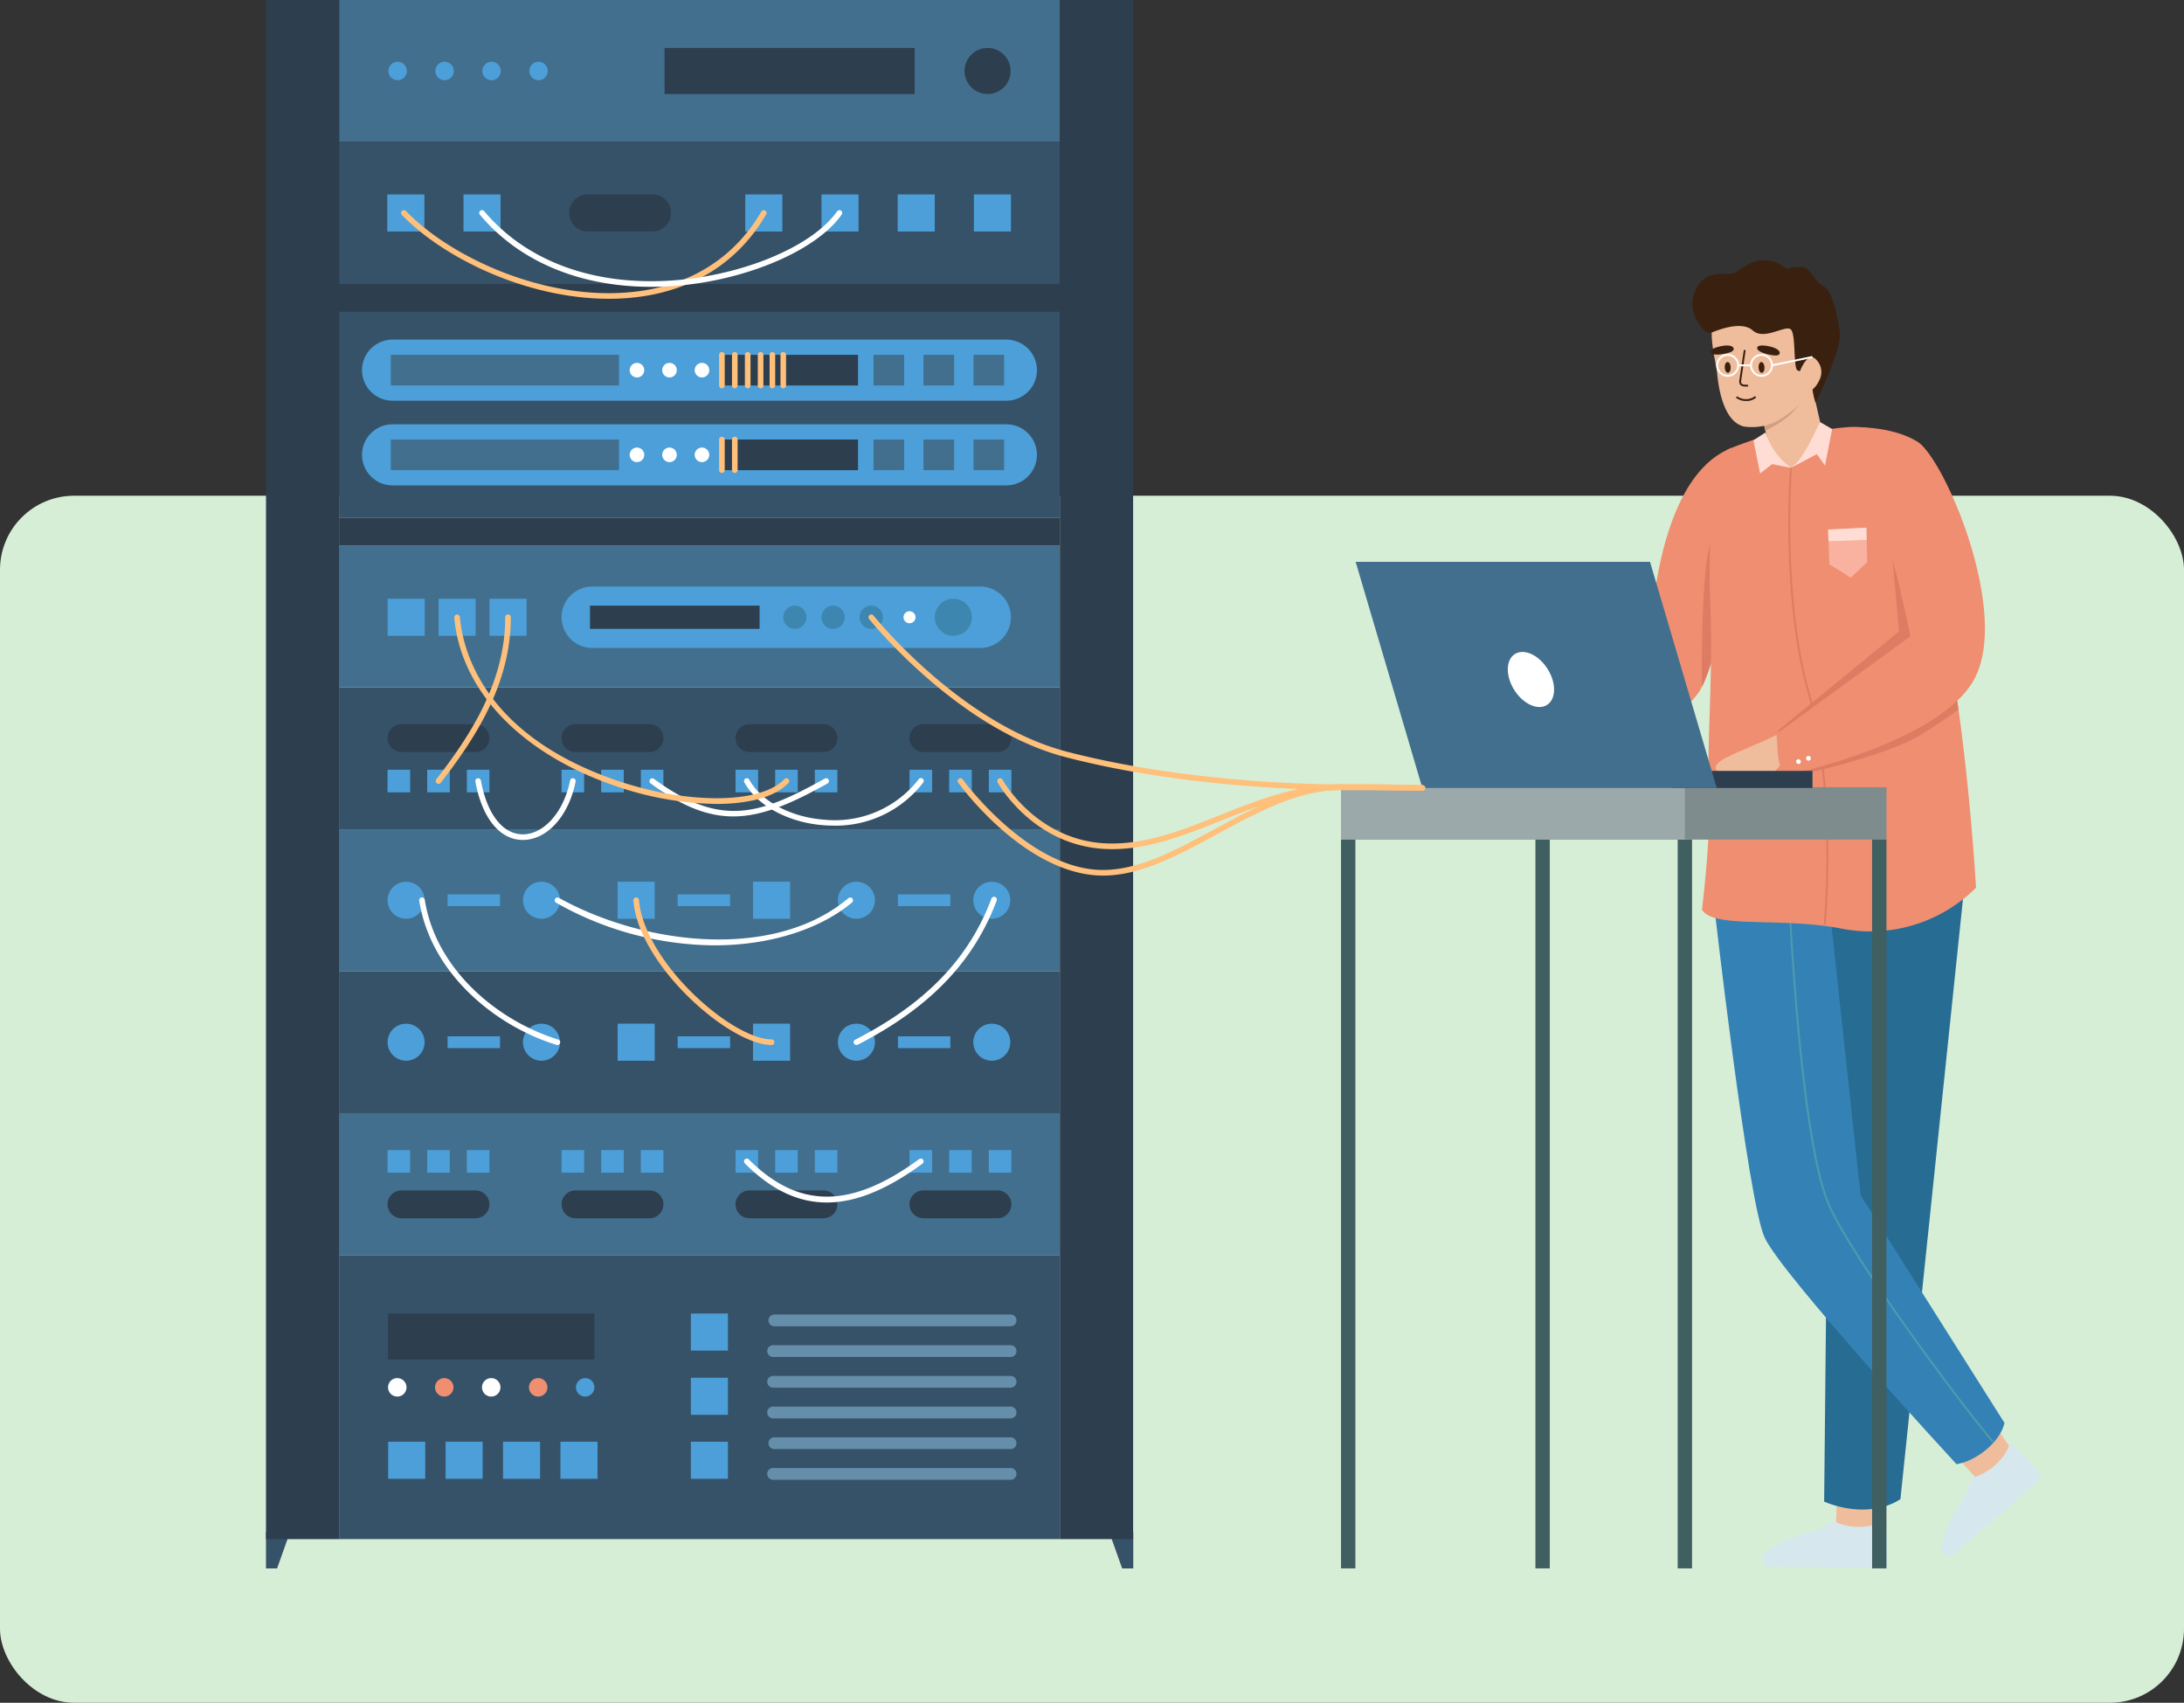 <svg xmlns="http://www.w3.org/2000/svg" xmlns:xlink="http://www.w3.org/1999/xlink" width="295" height="229.948" viewBox="0 0 295 229.948">
  <rect x="0" y="0" width="295" height="229.948" fill="#333333" stroke="none"/>
  <defs>
    <clipPath id="clip-path">
      <rect id="Rectángulo_404613" data-name="Rectángulo 404613" width="239.624" height="211.814" fill="none"/>
    </clipPath>
  </defs>
  <g id="img18" transform="translate(-600 -2749.102)">
    <rect id="Rectángulo_402941" data-name="Rectángulo 402941" width="295" height="163" rx="10" transform="translate(600 2816.05)" fill="#d7eed6"/>
    <g id="Grupo_1103753" data-name="Grupo 1103753" transform="translate(635.927 2749.102)">
      <path id="Trazado_923929" data-name="Trazado 923929" d="M459.608,383.416l-4.449,4.119-7-7.832,5.857-4.448Z" transform="translate(-223.436 -187.089)" fill="#efbd9c"/>
      <path id="Trazado_923930" data-name="Trazado 923930" d="M429,402.52l-6.151-.164.39-9.6,6.86.486Z" transform="translate(-210.819 -195.812)" fill="#efbd9c"/>
      <g id="Grupo_1103752" data-name="Grupo 1103752">
        <g id="Grupo_1103751" data-name="Grupo 1103751" clip-path="url(#clip-path)">
          <path id="Trazado_923931" data-name="Trazado 923931" d="M437.156,235.03,416.33,240.2l2.416,8.372-.711,71.394c3.13,1.318,7.25,1.648,10.3-.329Z" transform="translate(-207.567 -117.178)" fill="#276c93"/>
          <path id="Trazado_923932" data-name="Trazado 923932" d="M409.821,281.9l-4.339-40.2-15.488.659s4.559,40.2,6.865,45.255,25.923,30.619,25.923,30.619c2.746-.439,5.931-3.048,6.481-5.574Z" transform="translate(-194.437 -120.501)" fill="#3482b5"/>
          <path id="Trazado_923933" data-name="Trazado 923933" d="M412.6,409.47c-1.34,1.3-4.03,1.638-5.948,2.471a13.67,13.67,0,0,0-3.2,1.834,1.073,1.073,0,0,0,.688,1.891l14.776.117A1.072,1.072,0,0,0,420,414.67l-.206-5.314a7.8,7.8,0,0,1-7.194.114" transform="translate(-200.956 -204.09)" fill="#d6e8ed"/>
          <path id="Trazado_923934" data-name="Trazado 923934" d="M455.337,393.251c-.151,1.858-1.947,3.89-2.839,5.781a13.639,13.639,0,0,0-1.191,3.487,1.073,1.073,0,0,0,1.765.967l11.18-9.662a1.072,1.072,0,0,0,.077-1.549l-3.661-3.858a7.8,7.8,0,0,1-5.33,4.833" transform="translate(-224.998 -193.651)" fill="#d6e8ed"/>
          <path id="Trazado_923935" data-name="Trazado 923935" d="M437.64,316.371c-5.124-6.048-19.682-25.843-22.32-32.38-1.947-4.824-3.252-15.471-4-23.553-.814-8.751-1.175-16.463-1.178-16.539l.251-.012c.015.307,1.458,30.825,5.164,40.01,2.63,6.516,17.163,26.273,22.279,32.312Z" transform="translate(-204.48 -121.593)" fill="#4e9aaf"/>
          <path id="Trazado_923936" data-name="Trazado 923936" d="M408.954,101.035l2.952,12.892-7.606-.192-2.194-8.8Z" transform="translate(-200.476 -50.373)" fill="#efbd9c"/>
          <path id="Trazado_923937" data-name="Trazado 923937" d="M403.29,110.719a15.392,15.392,0,0,0,3.461-2.241,31.228,31.228,0,0,0,2.49-3.058l-6.556,2.871Z" transform="translate(-200.764 -52.558)" fill="#d39e81"/>
          <path id="Trazado_923938" data-name="Trazado 923938" d="M391.735,82.408c-2.479-.184-2.392,3.392-2.224,4.984.174,1.65.587,3.254.664,4.115.112,1.241.662,6.476,3.619,7.172a7.439,7.439,0,0,0,5.688-1.511c2.075-1.489,4.871-3.97,4.665-6.878s-1.189-7.112-3.812-7.4Z" transform="translate(-194.16 -41.082)" fill="#efbd9c"/>
          <path id="Trazado_923939" data-name="Trazado 923939" d="M400.428,86.239a8.418,8.418,0,0,0,.467,3.1s3.658-7.322,3.262-9.675c-.387-2.3-.953-5.359-2.191-6.078s-1.638-2.07-2.441-2.475a4.3,4.3,0,0,0-2.507.129,4.946,4.946,0,0,0-3.733-1.122c-1.943.345-2.651,1.509-3.653,1.744-.9.21-2.842-.392-4.365,1.234a4.6,4.6,0,0,0-.475,5.018c.613,1.024,1.307,2.021,2.069,1.724s4.009-1.648,5.547-.275,4.337-.746,5.108-.164c.75.565.329,5.241.934,5.547a2.416,2.416,0,0,0,2.416-.164c.541-.559-.439,1.455-.439,1.455" transform="translate(-191.58 -34.932)" fill="#3a210f"/>
          <path id="Trazado_923940" data-name="Trazado 923940" d="M415.565,99.224c-.519,1.238-1.536,1.99-2.272,1.681s-.913-1.561-.394-2.8,1.163-2.118,1.9-1.809a2.343,2.343,0,0,1,.767,2.926" transform="translate(-205.708 -47.979)" fill="#efbd9c"/>
          <path id="Trazado_923941" data-name="Trazado 923941" d="M402.864,98.213c.022.4-.141.737-.363.749s-.42-.3-.441-.706.141-.737.364-.749.419.3.441.706" transform="translate(-200.452 -48.614)" fill="#3a210f"/>
          <path id="Trazado_923942" data-name="Trazado 923942" d="M393.745,98.213c.022.4-.141.737-.363.749s-.42-.3-.441-.706.141-.737.364-.749c.267-.014.419.306.441.706" transform="translate(-195.905 -48.614)" fill="#3a210f"/>
          <path id="Trazado_923943" data-name="Trazado 923943" d="M403.343,93.164c1.041.219,1.512.668,1.357,1.007s-.837.238-1.615.059-1.477-.528-1.414-.872.63-.411,1.671-.193" transform="translate(-200.257 -46.386)" fill="#3a210f"/>
          <path id="Trazado_923944" data-name="Trazado 923944" d="M390.638,93.122c1.043-.208,1.653.022,1.643.393s-.676.549-1.461.688-1.566.094-1.643-.248.418-.626,1.461-.833" transform="translate(-194.026 -46.388)" fill="#3a210f"/>
          <path id="Trazado_923945" data-name="Trazado 923945" d="M397.949,99.194c-.382,0-.741,0-.946-.236a.765.765,0,0,1-.127-.636c.078-.544.6-4.078.6-4.078l.25.037s-.52,3.533-.6,4.077a.55.55,0,0,0,.067.435c.129.148.433.148.755.148a.126.126,0,1,1,0,.253" transform="translate(-197.861 -46.987)" fill="#3a210f"/>
          <path id="Trazado_923946" data-name="Trazado 923946" d="M397.358,107.362a2.123,2.123,0,0,1-1.268-.374.126.126,0,1,1,.152-.2,2.046,2.046,0,0,0,2.248-.013.126.126,0,0,1,.185.172,1.933,1.933,0,0,1-1.317.417" transform="translate(-197.451 -53.213)" fill="#3a210f"/>
          <path id="Trazado_923947" data-name="Trazado 923947" d="M392.213,98.4a1.541,1.541,0,1,1,1.54-1.541,1.542,1.542,0,0,1-1.54,1.541m0-2.829a1.288,1.288,0,1,0,1.288,1.288,1.289,1.289,0,0,0-1.288-1.288" transform="translate(-194.776 -47.521)" fill="#fff"/>
          <path id="Trazado_923948" data-name="Trazado 923948" d="M401.332,98.4a1.541,1.541,0,1,1,1.54-1.541,1.543,1.543,0,0,1-1.54,1.541m0-2.829a1.288,1.288,0,1,0,1.288,1.288,1.289,1.289,0,0,0-1.288-1.288" transform="translate(-199.322 -47.521)" fill="#fff"/>
          <rect id="Rectángulo_404528" data-name="Rectángulo 404528" width="1.727" height="0.253" transform="translate(198.852 49.209)" fill="#fff"/>
          <rect id="Rectángulo_404529" data-name="Rectángulo 404529" width="5.599" height="0.253" transform="translate(203.382 49.212) rotate(-11.669)" fill="#fff"/>
          <path id="Trazado_923949" data-name="Trazado 923949" d="M383.868,152.257l2.253-6.889-3.913,6.992Z" transform="translate(-190.556 -72.475)" fill="#e1bec5"/>
          <path id="Trazado_923950" data-name="Trazado 923950" d="M366.921,120.619c-11.291,4.384-11.148,29.1-11.148,29.1l-16.916,11.2,3.895,2.358s16.887-4.032,20.1-10.293,4.037-21.254,4.037-21.254Z" transform="translate(-168.942 -60.136)" fill="#ef8e70"/>
          <path id="Trazado_923951" data-name="Trazado 923951" d="M386.792,164.027c2.416-4.816,3.465-14.568,3.826-18.94,0,0-1.688-4.625-2.777-.233-1.277,5.149-1.049,19.173-1.049,19.173" transform="translate(-192.833 -71.275)" fill="#dd7c62"/>
          <path id="Trazado_923952" data-name="Trazado 923952" d="M405.49,182.709a20.2,20.2,0,0,0,18.344-5.492s-1.29-22.782-4.778-37.566-5.136-23.123-9.515-24.406c-1.919-.562-5.508.063-5.508.063-1.391,1.742-3.533,4.313-5.194,5.209-1.938-.583-2.982-2.818-3.325-4.357,0,0-3.409,1.1-5.086,1.824-2.484,1.071-2.769,14.162-2.484,20.76.408,9.434-.509,19.663-.194,25.621s-.934,15.817-.934,15.817c1.529,2.6,10.435.988,18.673,2.526" transform="translate(-192.853 -57.34)" fill="#ef8e70"/>
          <path id="Trazado_923953" data-name="Trazado 923953" d="M399.2,197.376c-2.691,1.538-7.771,3.158-8.485,4.2s.6,1.071.6,1.071l6.728.494s1.153-1.483,2.966-3.35-1.813-2.416-1.813-2.416" transform="translate(-194.69 -98.405)" fill="#efbd9c"/>
          <path id="Trazado_923954" data-name="Trazado 923954" d="M415.127,187.637l-.252-.023c.016-.18,1.6-18.087-2.138-31.094-3.752-13.052-2.44-30.373-2.427-30.547l.252.02c-.013.173-1.321,17.449,2.418,30.457,3.752,13.053,2.163,31.007,2.146,31.187" transform="translate(-204.45 -62.806)" fill="#dd7c62"/>
          <path id="Trazado_923955" data-name="Trazado 923955" d="M431.689,165.64c-.2-1.865-1.248-5.644-1.5-7.476L422.289,140l1.394,15.07-16.336,13.369,2.5,6.079s11.933-2.512,16.67-5.437c3.528-2.178,5.169-3.439,5.169-3.439" transform="translate(-203.089 -69.799)" fill="#dd7c62"/>
          <path id="Trazado_923956" data-name="Trazado 923956" d="M418.745,120.09a199.115,199.115,0,0,1,6.219,23.185l-18.106,13.2c.3,1.776-.184,5.007,1.8,5.473,0,0,20.512-4.37,25-13.007,4.755-9.148-4.145-29.724-7.746-31.943-3.906-2.407-9.878-1.932-9.878-1.932Z" transform="translate(-202.845 -57.351)" fill="#ef8e70"/>
          <path id="Trazado_923957" data-name="Trazado 923957" d="M414.728,113.671l1.627.947-.968,4.923-1.1-1.538-3.495,1.847c1.483-.965,2.789-3.871,3.934-6.179" transform="translate(-204.807 -56.672)" fill="#ffddd4"/>
          <path id="Trazado_923958" data-name="Trazado 923958" d="M402.324,116.451l-1.648,1.071.906,4.476,1.621-1.263,2.547.5a9.3,9.3,0,0,1-3.426-4.785" transform="translate(-199.763 -58.058)" fill="#ffddd4"/>
          <path id="Trazado_923959" data-name="Trazado 923959" d="M420.784,142.362l5.176-.251.112,4.656-2.232,2.1-2.88-1.808Z" transform="translate(-209.788 -70.851)" fill="#f9b1a0"/>
          <path id="Trazado_923960" data-name="Trazado 923960" d="M425.96,142.11l-5.176.251.059,1.574,5.157-.178Z" transform="translate(-209.788 -70.851)" fill="#ffddd4"/>
          <path id="Trazado_923961" data-name="Trazado 923961" d="M412.818,204.767a.319.319,0,1,1-.35-.285.319.319,0,0,1,.35.285" transform="translate(-205.499 -101.947)" fill="#fff"/>
          <path id="Trazado_923962" data-name="Trazado 923962" d="M415.511,203.876a.319.319,0,1,1-.35-.285.319.319,0,0,1,.35.285" transform="translate(-206.841 -101.503)" fill="#fff"/>
          <path id="Trazado_923963" data-name="Trazado 923963" d="M230.111,411.832v4.9h-1.5l-2.032-5.712Z" transform="translate(-112.964 -204.922)" fill="#365268"/>
          <path id="Trazado_923964" data-name="Trazado 923964" d="M0,411.832v4.9H1.5l2.032-5.712Z" transform="translate(0 -204.922)" fill="#365268"/>
          <rect id="Rectángulo_404530" data-name="Rectángulo 404530" width="1.941" height="98.419" transform="translate(145.208 113.385)" fill="#405f60"/>
          <rect id="Rectángulo_404531" data-name="Rectángulo 404531" width="1.941" height="98.419" transform="translate(190.683 113.385)" fill="#405f60"/>
          <rect id="Rectángulo_404532" data-name="Rectángulo 404532" width="1.941" height="98.419" transform="translate(171.469 113.385)" fill="#405f60"/>
          <rect id="Rectángulo_404533" data-name="Rectángulo 404533" width="73.677" height="7.077" transform="translate(145.208 106.307)" fill="#7f8c8d"/>
          <rect id="Rectángulo_404534" data-name="Rectángulo 404534" width="46.445" height="7.077" transform="translate(145.208 106.307)" fill="#9ba9aa"/>
          <rect id="Rectángulo_404535" data-name="Rectángulo 404535" width="1.941" height="98.419" transform="translate(216.944 113.385)" fill="#405f60"/>
          <rect id="Rectángulo_404536" data-name="Rectángulo 404536" width="18.948" height="2.307" transform="translate(189.941 104.106)" fill="#2d3e4f"/>
          <path id="Trazado_923965" data-name="Trazado 923965" d="M342.3,181.854H302.535l-9.007-30.536H333.29Z" transform="translate(-146.342 -75.441)" fill="#426f8e"/>
          <path id="Trazado_923966" data-name="Trazado 923966" d="M339.889,177.88c1.2,1.9,1.159,4.074-.085,4.857s-3.221-.121-4.418-2.02-1.159-4.073.084-4.857,3.222.121,4.418,2.02" transform="translate(-166.776 -87.537)" fill="#fff"/>
          <rect id="Rectángulo_404537" data-name="Rectángulo 404537" width="97.357" height="27.887" transform="translate(9.875 42.057)" fill="#365268"/>
          <path id="Trazado_923967" data-name="Trazado 923967" d="M112.907,122.52H29.993a4.125,4.125,0,1,1,0-8.25h82.914a4.125,4.125,0,1,1,0,8.25" transform="translate(-12.897 -56.971)" fill="#4c9fd8"/>
          <rect id="Rectángulo_404538" data-name="Rectángulo 404538" width="30.821" height="4.138" transform="translate(16.867 59.355)" fill="#426f8e"/>
          <rect id="Rectángulo_404539" data-name="Rectángulo 404539" width="4.138" height="4.138" transform="translate(95.565 59.355)" fill="#426f8e"/>
          <rect id="Rectángulo_404540" data-name="Rectángulo 404540" width="4.138" height="4.138" transform="translate(88.813 59.355)" fill="#426f8e"/>
          <rect id="Rectángulo_404541" data-name="Rectángulo 404541" width="4.138" height="4.138" transform="translate(82.06 59.355)" fill="#426f8e"/>
          <path id="Trazado_923968" data-name="Trazado 923968" d="M99.941,121.519a.983.983,0,1,1-.983-.983.983.983,0,0,1,.983.983" transform="translate(-48.847 -60.095)" fill="#fff"/>
          <path id="Trazado_923969" data-name="Trazado 923969" d="M108.7,121.519a.983.983,0,1,1-.983-.983.983.983,0,0,1,.983.983" transform="translate(-53.212 -60.095)" fill="#fff"/>
          <path id="Trazado_923970" data-name="Trazado 923970" d="M117.452,121.519a.983.983,0,1,1-.983-.983.983.983,0,0,1,.983.983" transform="translate(-57.577 -60.095)" fill="#fff"/>
          <rect id="Rectángulo_404542" data-name="Rectángulo 404542" width="18.389" height="4.138" transform="translate(61.582 59.355)" fill="#2d3e4f"/>
          <path id="Trazado_923971" data-name="Trazado 923971" d="M122.435,122.51a.379.379,0,0,1-.379-.379v-4.139a.379.379,0,0,1,.758,0v4.139a.379.379,0,0,1-.379.379" transform="translate(-60.853 -58.638)" fill="#ffc07b"/>
          <path id="Trazado_923972" data-name="Trazado 923972" d="M125.91,122.51a.379.379,0,0,1-.379-.379v-4.139a.379.379,0,1,1,.758,0v4.139a.379.379,0,0,1-.379.379" transform="translate(-62.585 -58.638)" fill="#ffc07b"/>
          <path id="Trazado_923973" data-name="Trazado 923973" d="M112.907,99.715H29.993a4.125,4.125,0,0,1,0-8.25h82.914a4.125,4.125,0,0,1,0,8.25" transform="translate(-12.897 -45.601)" fill="#4c9fd8"/>
          <rect id="Rectángulo_404543" data-name="Rectángulo 404543" width="30.821" height="4.138" transform="translate(16.867 47.919)" fill="#426f8e"/>
          <rect id="Rectángulo_404544" data-name="Rectángulo 404544" width="4.138" height="4.138" transform="translate(95.565 47.919)" fill="#426f8e"/>
          <rect id="Rectángulo_404545" data-name="Rectángulo 404545" width="4.138" height="4.138" transform="translate(88.813 47.919)" fill="#426f8e"/>
          <rect id="Rectángulo_404546" data-name="Rectángulo 404546" width="4.138" height="4.138" transform="translate(82.06 47.919)" fill="#426f8e"/>
          <path id="Trazado_923974" data-name="Trazado 923974" d="M99.941,98.714a.983.983,0,1,1-.983-.983.983.983,0,0,1,.983.983" transform="translate(-48.847 -48.725)" fill="#fff"/>
          <path id="Trazado_923975" data-name="Trazado 923975" d="M108.7,98.714a.983.983,0,1,1-.983-.983.983.983,0,0,1,.983.983" transform="translate(-53.212 -48.725)" fill="#fff"/>
          <path id="Trazado_923976" data-name="Trazado 923976" d="M117.452,98.714a.983.983,0,1,1-.983-.983.983.983,0,0,1,.983.983" transform="translate(-57.577 -48.725)" fill="#fff"/>
          <rect id="Rectángulo_404547" data-name="Rectángulo 404547" width="18.389" height="4.138" transform="translate(61.582 47.919)" fill="#2d3e4f"/>
          <path id="Trazado_923977" data-name="Trazado 923977" d="M122.435,99.705a.379.379,0,0,1-.379-.379V95.187a.379.379,0,1,1,.758,0v4.139a.379.379,0,0,1-.379.379" transform="translate(-60.853 -47.268)" fill="#ffc07b"/>
          <path id="Trazado_923978" data-name="Trazado 923978" d="M125.91,99.705a.379.379,0,0,1-.379-.379V95.187a.379.379,0,1,1,.758,0v4.139a.379.379,0,0,1-.379.379" transform="translate(-62.585 -47.268)" fill="#ffc07b"/>
          <path id="Trazado_923979" data-name="Trazado 923979" d="M129.385,99.705a.379.379,0,0,1-.379-.379V95.187a.379.379,0,1,1,.758,0v4.139a.379.379,0,0,1-.379.379" transform="translate(-64.318 -47.268)" fill="#ffc07b"/>
          <path id="Trazado_923980" data-name="Trazado 923980" d="M132.861,99.705a.379.379,0,0,1-.379-.379V95.187a.379.379,0,1,1,.758,0v4.139a.379.379,0,0,1-.379.379" transform="translate(-66.051 -47.268)" fill="#ffc07b"/>
          <path id="Trazado_923981" data-name="Trazado 923981" d="M136.037,99.705a.379.379,0,0,1-.379-.379V95.187a.379.379,0,1,1,.758,0v4.139a.379.379,0,0,1-.379.379" transform="translate(-67.634 -47.268)" fill="#ffc07b"/>
          <path id="Trazado_923982" data-name="Trazado 923982" d="M138.969,99.705a.379.379,0,0,1-.379-.379V95.187a.379.379,0,1,1,.758,0v4.139a.379.379,0,0,1-.379.379" transform="translate(-69.096 -47.268)" fill="#ffc07b"/>
          <rect id="Rectángulo_404548" data-name="Rectángulo 404548" width="97.357" height="3.703" transform="translate(9.875 38.354)" fill="#2d3e4f"/>
          <rect id="Rectángulo_404549" data-name="Rectángulo 404549" width="97.357" height="3.703" transform="translate(9.875 69.944)" fill="#2d3e4f"/>
          <rect id="Rectángulo_404550" data-name="Rectángulo 404550" width="97.357" height="19.172" transform="translate(9.875 111.987)" fill="#426f8e"/>
          <path id="Trazado_923983" data-name="Trazado 923983" d="M190.531,239.959a2.5,2.5,0,1,0,2.5-2.5,2.5,2.5,0,0,0-2.5,2.5" transform="translate(-94.992 -118.386)" fill="#4c9fd8"/>
          <path id="Trazado_923984" data-name="Trazado 923984" d="M154.063,239.959a2.5,2.5,0,1,0,2.5-2.5,2.5,2.5,0,0,0-2.5,2.5" transform="translate(-76.81 -118.386)" fill="#4c9fd8"/>
          <rect id="Rectángulo_404551" data-name="Rectángulo 404551" width="7.082" height="1.591" transform="translate(85.359 120.777)" fill="#4c9fd8"/>
          <rect id="Rectángulo_404552" data-name="Rectángulo 404552" width="7.082" height="1.591" transform="translate(55.605 120.777)" fill="#4c9fd8"/>
          <rect id="Rectángulo_404553" data-name="Rectángulo 404553" width="5.009" height="5.009" transform="translate(65.784 119.068)" fill="#4c9fd8"/>
          <rect id="Rectángulo_404554" data-name="Rectángulo 404554" width="5.009" height="5.009" transform="translate(47.498 119.068)" fill="#4c9fd8"/>
          <path id="Trazado_923985" data-name="Trazado 923985" d="M69.224,239.959a2.5,2.5,0,1,0,2.5-2.5,2.5,2.5,0,0,0-2.5,2.5" transform="translate(-34.513 -118.386)" fill="#4c9fd8"/>
          <path id="Trazado_923986" data-name="Trazado 923986" d="M32.756,239.959a2.5,2.5,0,1,0,2.5-2.5,2.5,2.5,0,0,0-2.5,2.5" transform="translate(-16.331 -118.386)" fill="#4c9fd8"/>
          <rect id="Rectángulo_404555" data-name="Rectángulo 404555" width="7.082" height="1.591" transform="translate(24.532 120.777)" fill="#4c9fd8"/>
          <rect id="Rectángulo_404556" data-name="Rectángulo 404556" width="97.357" height="19.172" transform="translate(9.875 131.159)" fill="#365268"/>
          <path id="Trazado_923987" data-name="Trazado 923987" d="M190.531,278.194a2.5,2.5,0,1,0,2.5-2.5,2.5,2.5,0,0,0-2.5,2.5" transform="translate(-94.992 -137.449)" fill="#4c9fd8"/>
          <path id="Trazado_923988" data-name="Trazado 923988" d="M154.063,278.194a2.5,2.5,0,1,0,2.5-2.5,2.5,2.5,0,0,0-2.5,2.5" transform="translate(-76.81 -137.449)" fill="#4c9fd8"/>
          <rect id="Rectángulo_404557" data-name="Rectángulo 404557" width="7.082" height="1.591" transform="translate(85.359 139.95)" fill="#4c9fd8"/>
          <rect id="Rectángulo_404558" data-name="Rectángulo 404558" width="7.082" height="1.591" transform="translate(55.605 139.95)" fill="#4c9fd8"/>
          <rect id="Rectángulo_404559" data-name="Rectángulo 404559" width="5.009" height="5.009" transform="translate(65.784 138.241)" fill="#4c9fd8"/>
          <rect id="Rectángulo_404560" data-name="Rectángulo 404560" width="5.009" height="5.009" transform="translate(47.498 138.241)" fill="#4c9fd8"/>
          <path id="Trazado_923989" data-name="Trazado 923989" d="M69.224,278.194a2.5,2.5,0,1,0,2.5-2.5,2.5,2.5,0,0,0-2.5,2.5" transform="translate(-34.513 -137.449)" fill="#4c9fd8"/>
          <path id="Trazado_923990" data-name="Trazado 923990" d="M32.756,278.194a2.5,2.5,0,1,0,2.5-2.5,2.5,2.5,0,0,0-2.5,2.5" transform="translate(-16.331 -137.449)" fill="#4c9fd8"/>
          <rect id="Rectángulo_404561" data-name="Rectángulo 404561" width="7.082" height="1.591" transform="translate(24.532 139.95)" fill="#4c9fd8"/>
          <rect id="Rectángulo_404562" data-name="Rectángulo 404562" width="97.357" height="19.172" transform="translate(9.875 92.814)" fill="#365268"/>
          <rect id="Rectángulo_404563" data-name="Rectángulo 404563" width="3.049" height="3.049" transform="translate(97.635 103.953)" fill="#4c9fd8"/>
          <rect id="Rectángulo_404564" data-name="Rectángulo 404564" width="3.049" height="3.049" transform="translate(92.28 103.953)" fill="#4c9fd8"/>
          <rect id="Rectángulo_404565" data-name="Rectángulo 404565" width="3.049" height="3.049" transform="translate(86.925 103.953)" fill="#4c9fd8"/>
          <path id="Trazado_923991" data-name="Trazado 923991" d="M175.231,195.037h10a1.878,1.878,0,1,1,0,3.757h-10a1.878,1.878,0,1,1,0-3.757" transform="translate(-86.428 -97.239)" fill="#2d3e4f"/>
          <rect id="Rectángulo_404566" data-name="Rectángulo 404566" width="3.049" height="3.049" transform="translate(74.134 103.953)" fill="#4c9fd8"/>
          <rect id="Rectángulo_404567" data-name="Rectángulo 404567" width="3.049" height="3.049" transform="translate(68.779 103.953)" fill="#4c9fd8"/>
          <rect id="Rectángulo_404568" data-name="Rectángulo 404568" width="3.049" height="3.049" transform="translate(63.425 103.953)" fill="#4c9fd8"/>
          <path id="Trazado_923992" data-name="Trazado 923992" d="M128.364,195.037h10a1.878,1.878,0,1,1,0,3.757h-10a1.878,1.878,0,1,1,0-3.757" transform="translate(-63.061 -97.239)" fill="#2d3e4f"/>
          <rect id="Rectángulo_404569" data-name="Rectángulo 404569" width="3.049" height="3.049" transform="translate(50.633 103.953)" fill="#4c9fd8"/>
          <rect id="Rectángulo_404570" data-name="Rectángulo 404570" width="3.049" height="3.049" transform="translate(45.278 103.953)" fill="#4c9fd8"/>
          <rect id="Rectángulo_404571" data-name="Rectángulo 404571" width="3.049" height="3.049" transform="translate(39.924 103.953)" fill="#4c9fd8"/>
          <path id="Trazado_923993" data-name="Trazado 923993" d="M81.5,195.037h10a1.878,1.878,0,1,1,0,3.757h-10a1.878,1.878,0,0,1,0-3.757" transform="translate(-39.695 -97.239)" fill="#2d3e4f"/>
          <rect id="Rectángulo_404572" data-name="Rectángulo 404572" width="3.049" height="3.049" transform="translate(27.132 103.953)" fill="#4c9fd8"/>
          <rect id="Rectángulo_404573" data-name="Rectángulo 404573" width="3.049" height="3.049" transform="translate(21.777 103.953)" fill="#4c9fd8"/>
          <rect id="Rectángulo_404574" data-name="Rectángulo 404574" width="3.049" height="3.049" transform="translate(16.423 103.953)" fill="#4c9fd8"/>
          <path id="Trazado_923994" data-name="Trazado 923994" d="M34.63,195.037h10a1.878,1.878,0,1,1,0,3.757h-10a1.878,1.878,0,1,1,0-3.757" transform="translate(-16.329 -97.239)" fill="#2d3e4f"/>
          <rect id="Rectángulo_404575" data-name="Rectángulo 404575" width="97.357" height="19.172" transform="translate(9.875 0)" fill="#426f8e"/>
          <rect id="Rectángulo_404576" data-name="Rectángulo 404576" width="33.784" height="6.218" transform="translate(53.835 6.477)" fill="#2d3e4f"/>
          <path id="Trazado_923995" data-name="Trazado 923995" d="M188.179,16.027a3.109,3.109,0,1,1,3.109,3.109,3.109,3.109,0,0,1-3.109-3.109" transform="translate(-93.819 -6.44)" fill="#2d3e4f"/>
          <path id="Trazado_923996" data-name="Trazado 923996" d="M70.935,17.88a1.246,1.246,0,1,1,1.246,1.246,1.245,1.245,0,0,1-1.246-1.246" transform="translate(-35.366 -8.293)" fill="#4c9fd8"/>
          <path id="Trazado_923997" data-name="Trazado 923997" d="M58.282,17.88a1.246,1.246,0,1,1,1.246,1.246,1.245,1.245,0,0,1-1.246-1.246" transform="translate(-29.057 -8.293)" fill="#4c9fd8"/>
          <path id="Trazado_923998" data-name="Trazado 923998" d="M45.628,17.88a1.246,1.246,0,1,1,1.246,1.246,1.245,1.245,0,0,1-1.246-1.246" transform="translate(-22.748 -8.293)" fill="#4c9fd8"/>
          <path id="Trazado_923999" data-name="Trazado 923999" d="M32.975,17.88a1.246,1.246,0,1,1,1.246,1.246,1.245,1.245,0,0,1-1.246-1.246" transform="translate(-16.44 -8.293)" fill="#4c9fd8"/>
          <rect id="Rectángulo_404577" data-name="Rectángulo 404577" width="97.357" height="19.172" transform="translate(9.875 19.173)" fill="#365268"/>
          <rect id="Rectángulo_404578" data-name="Rectángulo 404578" width="5.009" height="5.009" transform="translate(95.62 26.255)" fill="#4c9fd8"/>
          <rect id="Rectángulo_404579" data-name="Rectángulo 404579" width="5.009" height="5.009" transform="translate(85.326 26.255)" fill="#4c9fd8"/>
          <rect id="Rectángulo_404580" data-name="Rectángulo 404580" width="5.009" height="5.009" transform="translate(75.031 26.255)" fill="#4c9fd8"/>
          <rect id="Rectángulo_404581" data-name="Rectángulo 404581" width="5.009" height="5.009" transform="translate(64.737 26.255)" fill="#4c9fd8"/>
          <rect id="Rectángulo_404582" data-name="Rectángulo 404582" width="5.009" height="5.009" transform="translate(26.68 26.255)" fill="#4c9fd8"/>
          <rect id="Rectángulo_404583" data-name="Rectángulo 404583" width="5.009" height="5.009" transform="translate(16.386 26.255)" fill="#4c9fd8"/>
          <path id="Trazado_924000" data-name="Trazado 924000" d="M84.166,57.368h8.749a2.5,2.5,0,0,0,0-5.009H84.166a2.5,2.5,0,1,0,0,5.009" transform="translate(-40.713 -26.104)" fill="#2d3e4f"/>
          <path id="Trazado_924001" data-name="Trazado 924001" d="M140.854,215.99q-.64,0-1.291-.047c-4.775-.345-8.993-2.616-10.747-5.786a.379.379,0,1,1,.664-.368c1.633,2.951,5.612,5.07,10.138,5.4a14.314,14.314,0,0,0,12.729-5.443.379.379,0,1,1,.6.459,14.881,14.881,0,0,1-12.1,5.788" transform="translate(-64.199 -104.496)" fill="#fff"/>
          <path id="Trazado_924002" data-name="Trazado 924002" d="M62.812,217.926h-.037c-3.1-.023-5.48-2.97-6.377-7.885a.379.379,0,1,1,.747-.136c.826,4.527,2.933,7.242,5.636,7.262h.031c2.865,0,5.545-3.05,6.38-7.268a.379.379,0,1,1,.744.147c-.92,4.646-3.846,7.879-7.123,7.879" transform="translate(-28.115 -104.496)" fill="#fff"/>
          <path id="Trazado_924003" data-name="Trazado 924003" d="M114.6,214.749c-3.487,0-6.94-1.362-11.182-4.469a.38.38,0,0,1,.449-.612c8.973,6.575,14.162,4.95,23.092-.026a.379.379,0,1,1,.369.663c-5.011,2.793-8.89,4.444-12.728,4.444" transform="translate(-51.481 -104.496)" fill="#fff"/>
          <rect id="Rectángulo_404584" data-name="Rectángulo 404584" width="97.357" height="19.172" transform="translate(9.875 73.641)" fill="#426f8e"/>
          <rect id="Rectángulo_404585" data-name="Rectángulo 404585" width="5.009" height="5.009" transform="translate(30.19 80.852)" fill="#4c9fd8"/>
          <rect id="Rectángulo_404586" data-name="Rectángulo 404586" width="5.009" height="5.009" transform="translate(23.311 80.852)" fill="#4c9fd8"/>
          <rect id="Rectángulo_404587" data-name="Rectángulo 404587" width="5.009" height="5.009" transform="translate(16.432 80.852)" fill="#4c9fd8"/>
          <path id="Trazado_924004" data-name="Trazado 924004" d="M83.633,157.972h52.535a4.145,4.145,0,0,1,0,8.289H83.633a4.145,4.145,0,0,1,0-8.289" transform="translate(-39.63 -78.759)" fill="#4c9fd8"/>
          <rect id="Rectángulo_404588" data-name="Rectángulo 404588" width="22.908" height="3.132" transform="translate(43.764 81.791)" fill="#2d3e4f"/>
          <path id="Trazado_924005" data-name="Trazado 924005" d="M180.185,163.747a2.5,2.5,0,1,1,2.5,2.5,2.5,2.5,0,0,1-2.5-2.5" transform="translate(-89.834 -80.39)" fill="#3c86af"/>
          <path id="Trazado_924006" data-name="Trazado 924006" d="M171.733,165.429a.812.812,0,1,1,.812.812.812.812,0,0,1-.812-.812" transform="translate(-85.62 -82.072)" fill="#fff"/>
          <path id="Trazado_924007" data-name="Trazado 924007" d="M159.934,164.679a1.566,1.566,0,1,1,1.566,1.566,1.566,1.566,0,0,1-1.566-1.566" transform="translate(-79.737 -81.322)" fill="#3c86af"/>
          <path id="Trazado_924008" data-name="Trazado 924008" d="M149.638,164.679a1.566,1.566,0,1,1,1.566,1.566,1.566,1.566,0,0,1-1.566-1.566" transform="translate(-74.604 -81.322)" fill="#3c86af"/>
          <path id="Trazado_924009" data-name="Trazado 924009" d="M139.342,164.679a1.566,1.566,0,1,1,1.566,1.566,1.566,1.566,0,0,1-1.566-1.566" transform="translate(-69.471 -81.322)" fill="#3c86af"/>
          <path id="Trazado_924010" data-name="Trazado 924010" d="M46.093,188.359a.374.374,0,0,1-.233-.08.378.378,0,0,1-.066-.532c4.6-5.91,9.312-13.133,9.312-21.887a.379.379,0,1,1,.758,0c0,8.984-4.788,16.341-9.473,22.353a.378.378,0,0,1-.3.146" transform="translate(-22.791 -82.503)" fill="#ffc07b"/>
          <path id="Trazado_924011" data-name="Trazado 924011" d="M86.115,191.072a43.661,43.661,0,0,1-14-2.559c-12.537-4.378-20.533-12.833-21.389-22.619a.379.379,0,0,1,.755-.066c.4,4.552,3.231,15.805,20.884,21.969,9.636,3.365,19.717,3.331,22.951-.077a.379.379,0,0,1,.551.522c-1.787,1.883-5.349,2.831-9.754,2.831" transform="translate(-25.291 -82.503)" fill="#ffc07b"/>
          <rect id="Rectángulo_404589" data-name="Rectángulo 404589" width="97.357" height="19.172" transform="translate(9.875 150.331)" fill="#426f8e"/>
          <rect id="Rectángulo_404590" data-name="Rectángulo 404590" width="3.049" height="3.049" transform="translate(97.635 155.316)" fill="#4c9fd8"/>
          <rect id="Rectángulo_404591" data-name="Rectángulo 404591" width="3.049" height="3.049" transform="translate(92.28 155.316)" fill="#4c9fd8"/>
          <rect id="Rectángulo_404592" data-name="Rectángulo 404592" width="3.049" height="3.049" transform="translate(86.925 155.316)" fill="#4c9fd8"/>
          <path id="Trazado_924012" data-name="Trazado 924012" d="M175.231,324.362h10a1.878,1.878,0,1,0,0-3.757h-10a1.878,1.878,0,1,0,0,3.757" transform="translate(-86.428 -159.842)" fill="#2d3e4f"/>
          <rect id="Rectángulo_404593" data-name="Rectángulo 404593" width="3.049" height="3.049" transform="translate(74.134 155.316)" fill="#4c9fd8"/>
          <rect id="Rectángulo_404594" data-name="Rectángulo 404594" width="3.049" height="3.049" transform="translate(68.779 155.316)" fill="#4c9fd8"/>
          <rect id="Rectángulo_404595" data-name="Rectángulo 404595" width="3.049" height="3.049" transform="translate(63.425 155.316)" fill="#4c9fd8"/>
          <path id="Trazado_924013" data-name="Trazado 924013" d="M128.364,324.362h10a1.878,1.878,0,0,0,0-3.757h-10a1.878,1.878,0,0,0,0,3.757" transform="translate(-63.061 -159.842)" fill="#2d3e4f"/>
          <rect id="Rectángulo_404596" data-name="Rectángulo 404596" width="3.049" height="3.049" transform="translate(50.633 155.316)" fill="#4c9fd8"/>
          <rect id="Rectángulo_404597" data-name="Rectángulo 404597" width="3.049" height="3.049" transform="translate(45.278 155.316)" fill="#4c9fd8"/>
          <rect id="Rectángulo_404598" data-name="Rectángulo 404598" width="3.049" height="3.049" transform="translate(39.924 155.316)" fill="#4c9fd8"/>
          <path id="Trazado_924014" data-name="Trazado 924014" d="M81.5,324.362h10a1.878,1.878,0,0,0,0-3.757h-10a1.878,1.878,0,0,0,0,3.757" transform="translate(-39.695 -159.842)" fill="#2d3e4f"/>
          <rect id="Rectángulo_404599" data-name="Rectángulo 404599" width="3.049" height="3.049" transform="translate(27.132 155.316)" fill="#4c9fd8"/>
          <rect id="Rectángulo_404600" data-name="Rectángulo 404600" width="3.049" height="3.049" transform="translate(21.777 155.316)" fill="#4c9fd8"/>
          <rect id="Rectángulo_404601" data-name="Rectángulo 404601" width="3.049" height="3.049" transform="translate(16.423 155.316)" fill="#4c9fd8"/>
          <path id="Trazado_924015" data-name="Trazado 924015" d="M34.63,324.362h10a1.878,1.878,0,0,0,0-3.757h-10a1.878,1.878,0,0,0,0,3.757" transform="translate(-16.329 -159.842)" fill="#2d3e4f"/>
          <path id="Trazado_924016" data-name="Trazado 924016" d="M139.949,317.957c-3.932,0-7.546-1.761-11.069-5.283a.379.379,0,1,1,.537-.536c6.714,6.714,13.811,6.7,23.008-.038a.379.379,0,0,1,.448.612c-4.772,3.5-9.006,5.245-12.924,5.245" transform="translate(-64.2 -155.565)" fill="#fff"/>
          <path id="Trazado_924017" data-name="Trazado 924017" d="M64.453,68.565c-11.079,0-22.326-5.5-27.951-11.325a.379.379,0,0,1,.546-.528c6.141,6.356,19.13,12.329,31.1,10.876,7.477-.907,13.323-4.642,16.907-10.8a.379.379,0,1,1,.656.381c-3.709,6.374-9.75,10.238-17.472,11.174a31.459,31.459,0,0,1-3.791.224" transform="translate(-18.146 -28.217)" fill="#ffc07b"/>
          <path id="Trazado_924018" data-name="Trazado 924018" d="M80.666,66.951c-9.663,0-17.827-3.419-23.131-9.731a.379.379,0,0,1,.581-.488c5.485,6.526,14.14,9.873,24.368,9.42,9.837-.434,19.852-4.473,23.3-9.394a.379.379,0,1,1,.621.435c-3.567,5.1-13.835,9.273-23.885,9.716q-.933.041-1.85.041" transform="translate(-28.641 -28.217)" fill="#fff"/>
          <path id="Trazado_924019" data-name="Trazado 924019" d="M99.362,248.165A43.97,43.97,0,0,1,77.928,242.4a.38.38,0,0,1,.369-.663c11.449,6.373,29.06,8.553,39.146.042a.38.38,0,0,1,.489.58c-4.035,3.4-10.254,5.508-17.064,5.774-.479.019-.983.029-1.507.029" transform="translate(-38.755 -120.499)" fill="#fff"/>
          <path id="Trazado_924020" data-name="Trazado 924020" d="M59.932,261.624a.376.376,0,0,1-.112-.017c-8.082-2.487-16.952-9.473-18.55-19.475a.379.379,0,1,1,.749-.119c1.546,9.68,10.166,16.452,18.024,18.87a.379.379,0,0,1-.111.742" transform="translate(-20.573 -120.499)" fill="#fff"/>
          <path id="Trazado_924021" data-name="Trazado 924021" d="M158.681,261.535a.379.379,0,0,1-.173-.717c9.5-4.871,15.352-10.928,18.405-19.059a.379.379,0,0,1,.71.267c-3.123,8.318-9.088,14.5-18.769,19.467a.377.377,0,0,1-.173.042" transform="translate(-78.923 -120.41)" fill="#fff"/>
          <path id="Trazado_924022" data-name="Trazado 924022" d="M117.628,261.623c-5.656,0-17.966-10.737-18.664-19.522a.379.379,0,1,1,.756-.06c.295,3.708,2.981,8.394,7.184,12.534,3.819,3.762,8.129,6.289,10.725,6.289a.379.379,0,0,1,0,.759" transform="translate(-49.339 -120.499)" fill="#ffc07b"/>
          <rect id="Rectángulo_404602" data-name="Rectángulo 404602" width="9.895" height="207.849" transform="translate(107.231)" fill="#2d3e4f"/>
          <rect id="Rectángulo_404603" data-name="Rectángulo 404603" width="9.895" height="207.849" transform="translate(0.002)" fill="#2d3e4f"/>
          <rect id="Rectángulo_404604" data-name="Rectángulo 404604" width="97.357" height="38.345" transform="translate(9.875 169.504)" fill="#365268"/>
          <path id="Trazado_924023" data-name="Trazado 924023" d="M167.888,355.61h-31.9a.8.8,0,0,1,0-1.591h31.9a.8.8,0,1,1,0,1.591" transform="translate(-67.4 -176.501)" fill="#658eaa"/>
          <path id="Trazado_924024" data-name="Trazado 924024" d="M167.888,363.877h-31.9a.8.8,0,1,1,0-1.591h31.9a.8.8,0,1,1,0,1.591" transform="translate(-67.4 -180.623)" fill="#658eaa"/>
          <path id="Trazado_924025" data-name="Trazado 924025" d="M167.888,372.144h-31.9a.8.8,0,1,1,0-1.591h31.9a.8.8,0,1,1,0,1.591" transform="translate(-67.4 -184.745)" fill="#658eaa"/>
          <path id="Trazado_924026" data-name="Trazado 924026" d="M167.888,380.411h-31.9a.8.8,0,1,1,0-1.591h31.9a.8.8,0,1,1,0,1.591" transform="translate(-67.4 -188.866)" fill="#658eaa"/>
          <path id="Trazado_924027" data-name="Trazado 924027" d="M167.888,388.678h-31.9a.8.8,0,0,1,0-1.591h31.9a.8.8,0,1,1,0,1.591" transform="translate(-67.4 -192.988)" fill="#658eaa"/>
          <path id="Trazado_924028" data-name="Trazado 924028" d="M167.888,396.944h-31.9a.8.8,0,1,1,0-1.591h31.9a.8.8,0,1,1,0,1.591" transform="translate(-67.4 -197.109)" fill="#658eaa"/>
          <rect id="Rectángulo_404605" data-name="Rectángulo 404605" width="27.87" height="6.218" transform="translate(16.49 177.385)" fill="#2d3e4f"/>
          <path id="Trazado_924029" data-name="Trazado 924029" d="M35.376,372.395a1.246,1.246,0,1,0-1.246,1.246,1.245,1.245,0,0,0,1.246-1.246" transform="translate(-16.395 -185.042)" fill="#fff"/>
          <path id="Trazado_924030" data-name="Trazado 924030" d="M48.029,372.395a1.246,1.246,0,1,0-1.246,1.246,1.245,1.245,0,0,0,1.246-1.246" transform="translate(-22.704 -185.042)" fill="#ef8e70"/>
          <path id="Trazado_924031" data-name="Trazado 924031" d="M60.682,372.395a1.246,1.246,0,1,0-1.246,1.246,1.245,1.245,0,0,0,1.246-1.246" transform="translate(-29.012 -185.042)" fill="#fff"/>
          <path id="Trazado_924032" data-name="Trazado 924032" d="M73.336,372.395a1.246,1.246,0,1,0-1.246,1.246,1.245,1.245,0,0,0,1.246-1.246" transform="translate(-35.321 -185.042)" fill="#ef8e70"/>
          <path id="Trazado_924033" data-name="Trazado 924033" d="M85.989,372.395a1.246,1.246,0,1,0-1.246,1.246,1.245,1.245,0,0,0,1.246-1.246" transform="translate(-41.629 -185.042)" fill="#4c9fd8"/>
          <rect id="Rectángulo_404606" data-name="Rectángulo 404606" width="5.009" height="5.009" transform="translate(57.39 177.385)" fill="#4c9fd8"/>
          <rect id="Rectángulo_404607" data-name="Rectángulo 404607" width="5.009" height="5.009" transform="translate(57.39 186.057)" fill="#4c9fd8"/>
          <rect id="Rectángulo_404608" data-name="Rectángulo 404608" width="5.009" height="5.009" transform="translate(57.39 194.697)" fill="#4c9fd8"/>
          <rect id="Rectángulo_404609" data-name="Rectángulo 404609" width="5.009" height="5.009" transform="translate(32.018 194.696)" fill="#4c9fd8"/>
          <rect id="Rectángulo_404610" data-name="Rectángulo 404610" width="5.009" height="5.009" transform="translate(39.776 194.696)" fill="#4c9fd8"/>
          <rect id="Rectángulo_404611" data-name="Rectángulo 404611" width="5.009" height="5.009" transform="translate(24.26 194.696)" fill="#4c9fd8"/>
          <rect id="Rectángulo_404612" data-name="Rectángulo 404612" width="5.009" height="5.009" transform="translate(16.502 194.696)" fill="#4c9fd8"/>
          <path id="Trazado_924034" data-name="Trazado 924034" d="M212.461,219.167c-10.431,0-15.374-8.923-15.423-9.013a.379.379,0,0,1,.667-.361c.047.086,4.786,8.615,14.755,8.615,4.961,0,9.623-1.854,14.558-3.816,5.154-2.049,10.483-4.168,16.4-4.168,6.472,0,7.86.043,8.873.075.556.017.989.031,2.111.031a.379.379,0,1,1,0,.759c-1.135,0-1.573-.014-2.135-.031-1.008-.031-2.389-.074-8.849-.074-5.774,0-11.035,2.092-16.122,4.115-5,1.99-9.732,3.87-14.838,3.87" transform="translate(-98.214 -104.496)" fill="#ffc07b"/>
          <path id="Trazado_924035" data-name="Trazado 924035" d="M237.11,189.295c-1.135,0-1.573-.014-2.135-.031-1.008-.031-2.389-.074-8.85-.074-3.364,0-20.968-.214-37.207-4.44-14.618-3.8-26.418-18.505-26.535-18.654a.379.379,0,0,1,.594-.471c.116.146,11.763,14.652,26.132,18.391,16.15,4.2,33.668,4.416,37.016,4.416,6.472,0,7.86.043,8.873.074.556.017.989.031,2.111.031a.379.379,0,0,1,0,.759" transform="translate(-80.917 -82.503)" fill="#ffc07b"/>
          <path id="Trazado_924036" data-name="Trazado 924036" d="M205.929,222.738c-5.452,0-10.481-3.419-13.74-6.287a42.605,42.605,0,0,1-5.8-6.255.379.379,0,0,1,.616-.443c.088.122,8.918,12.227,18.927,12.227,4.938,0,9.873-2.679,15.1-5.515,5.471-2.969,11.127-6.039,17.07-6.039,9.571,0,10.96.1,11.015.106a.379.379,0,0,1-.06.756c-.056,0-1.474-.1-10.955-.1-5.75,0-11.32,3.023-16.708,5.947-5.313,2.883-10.331,5.607-15.461,5.607" transform="translate(-92.89 -104.497)" fill="#ffc07b"/>
        </g>
      </g>
    </g>
  </g>
</svg>
